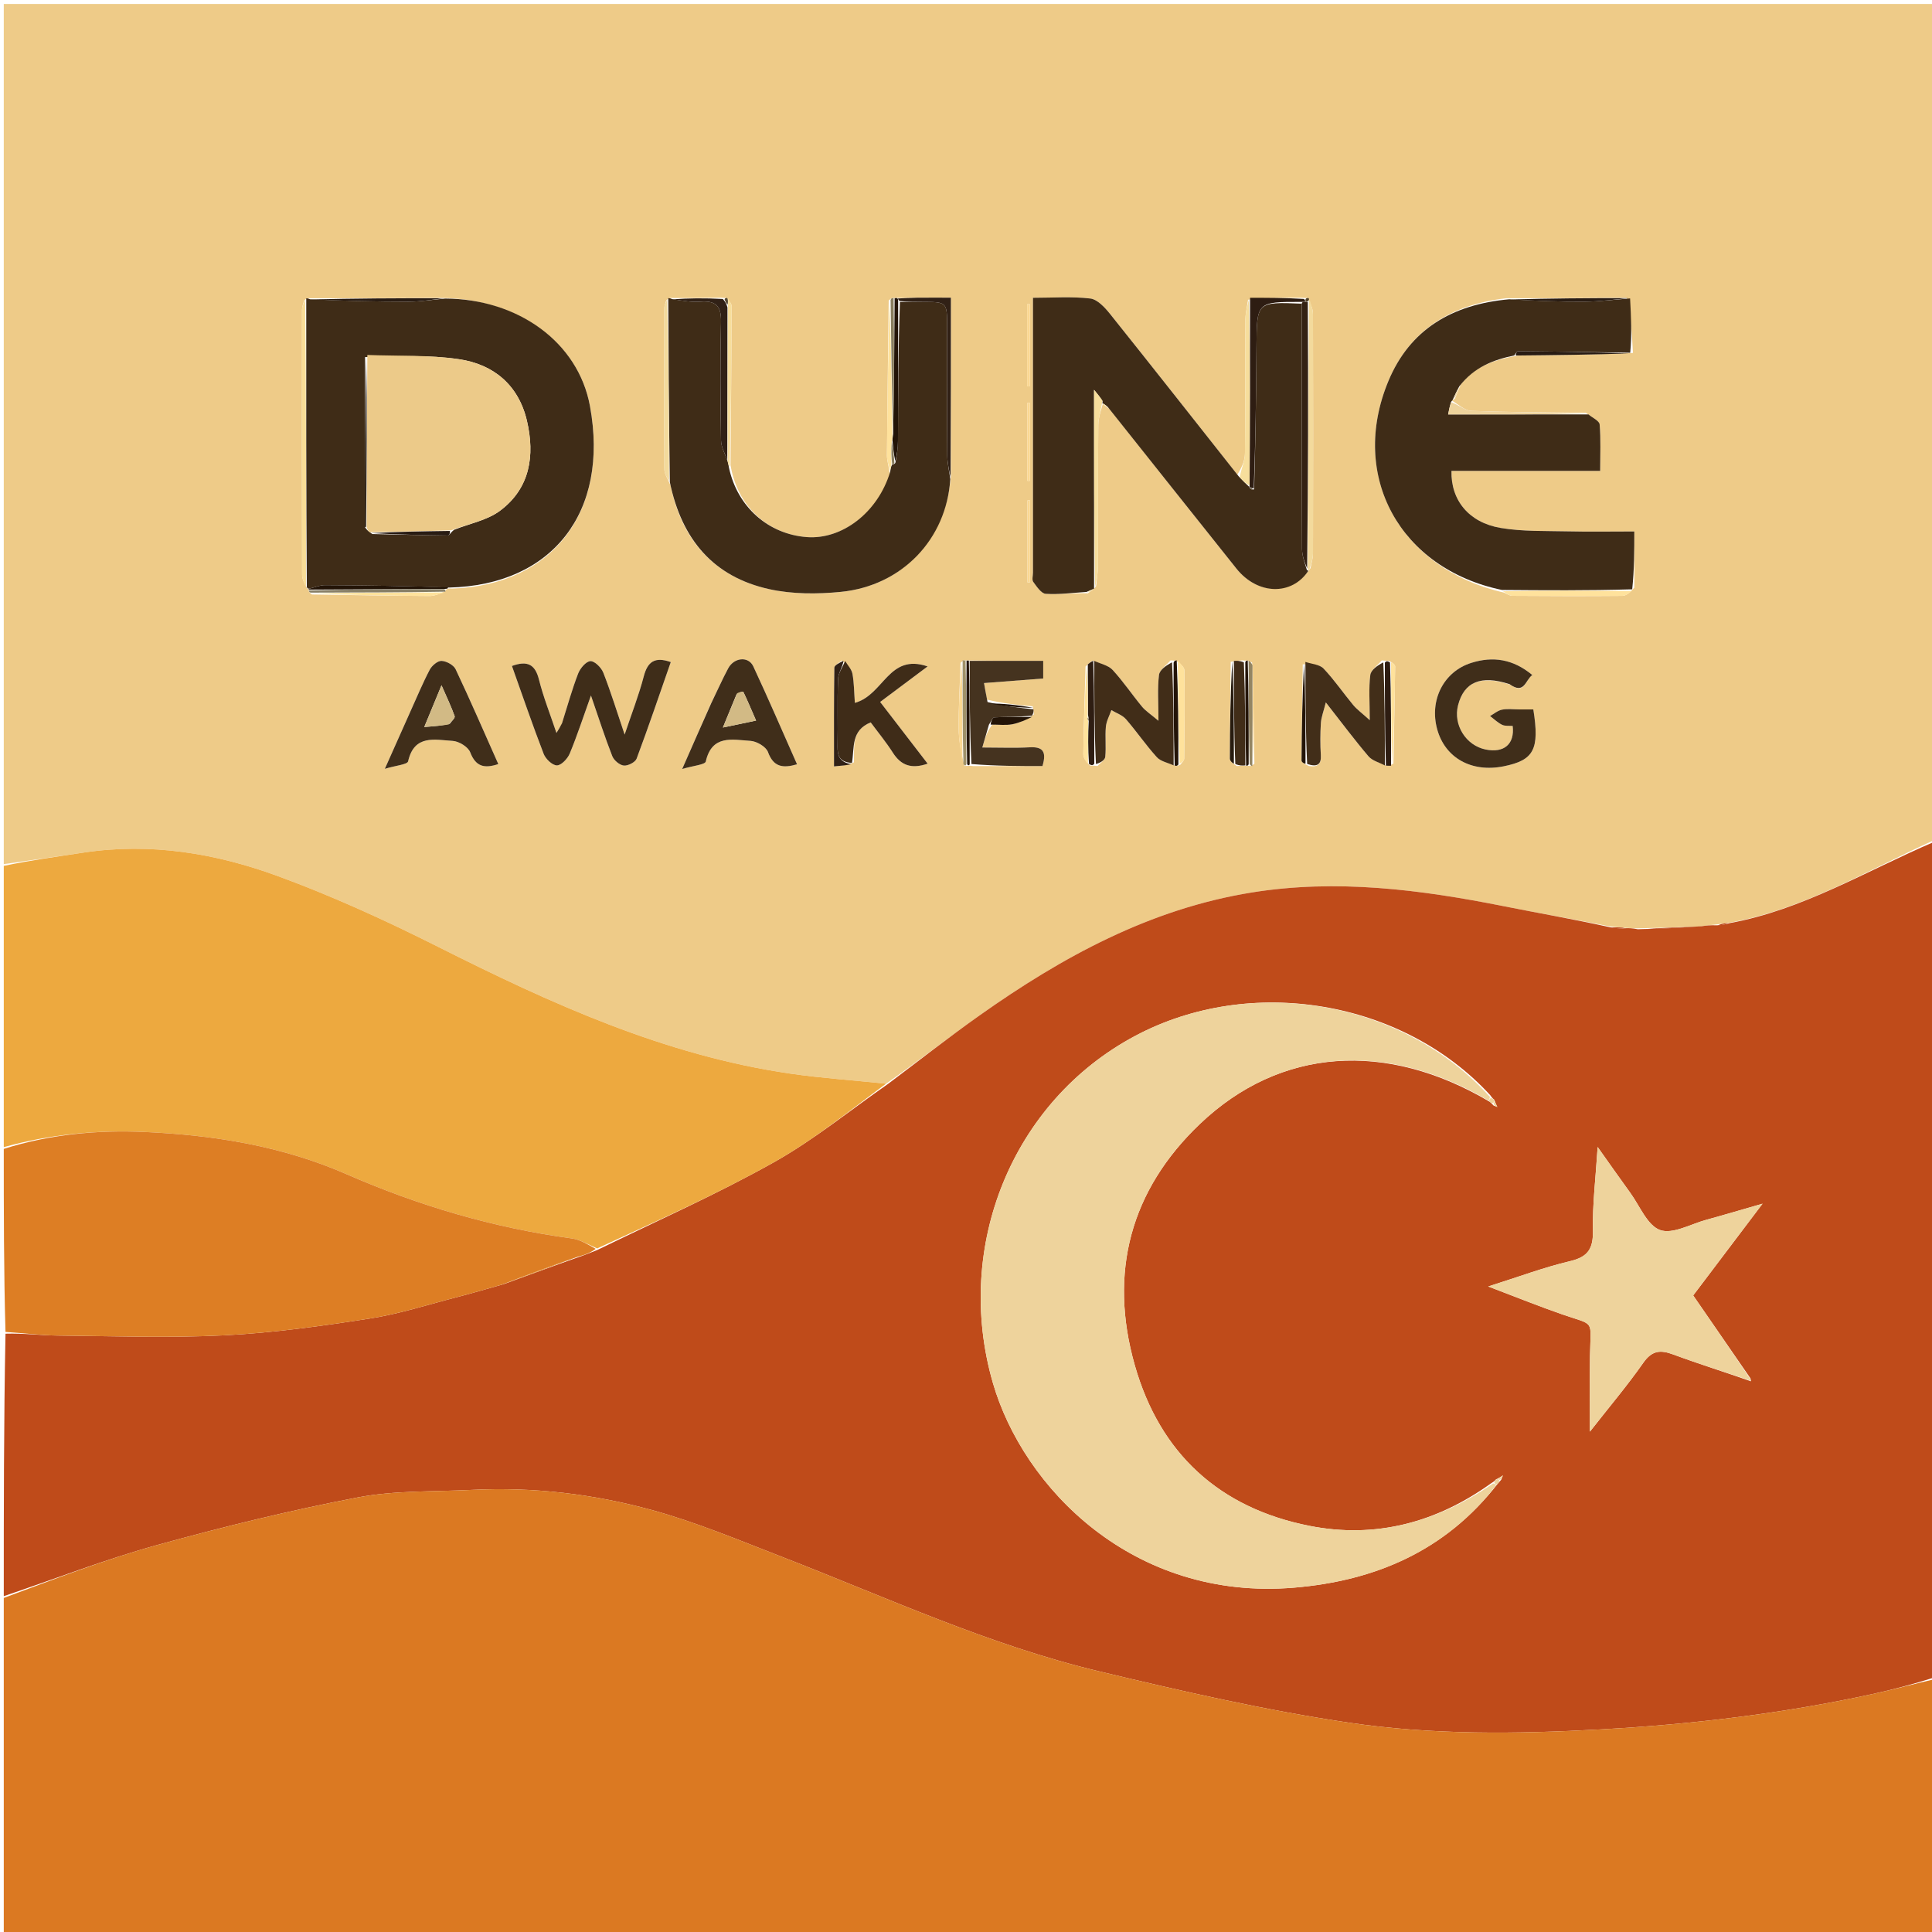 <svg version="1.1" id="Layer_1" xmlns="http://www.w3.org/2000/svg" xmlns:xlink="http://www.w3.org/1999/xlink" x="0px" y="0px"
	 width="100%" viewBox="0 0 512 512" enable-background="new 0 0 512 512" xml:space="preserve">
<path fill="#EECB88" opacity="1" stroke="none" 
	d="
M1,229 
	C1,153.034 1,77.069 1,1.052 
	C171.555,1.052 342.11,1.052 513,1.052 
	C513,74.688 513,148.376 512.64,222.602 
	C494.503,230.818 477.77,241.116 457.914,244.614 
	C456.667,244.74 455.844,244.896 454.677,245.01 
	C453.211,245.134 452.089,245.298 450.503,245.526 
	C444.706,245.759 439.374,245.928 433.668,246.025 
	C432.535,245.963 431.776,245.972 430.592,245.888 
	C428.999,245.748 427.83,245.702 426.347,245.459 
	C416.884,243.572 407.712,241.99 398.587,240.169 
	C376.456,235.752 354.221,232.889 331.695,236.524 
	C304.767,240.869 281.513,253.583 259.605,269.089 
	C251.343,274.936 243.382,281.209 234.812,287.196 
	C226.074,286.266 217.764,285.727 209.549,284.538 
	C176.113,279.695 145.906,265.908 116.069,250.899 
	C102.276,243.96 88.138,237.506 73.66,232.184 
	C57.161,226.12 39.914,223.262 22.171,225.943 
	C15.121,227.008 8.057,227.984 1,229 
M255.608,203.002 
	C255.787,202.976 255.966,202.949 256.56,202.972 
	C256.56,202.972 256.962,202.856 257.891,203.017 
	C264.092,203.017 270.293,203.017 276.259,203.017 
	C277.448,199.105 276.278,197.855 272.866,198.045 
	C268.96,198.263 265.033,198.096 260.32,198.096 
	C261.035,195.634 261.556,193.841 262.976,192.019 
	C264.744,192.015 266.561,192.265 268.267,191.939 
	C270.206,191.569 272.047,190.682 273.992,189.335 
	C273.953,188.88 273.914,188.425 273.69,187.188 
	C269.787,186.82 265.883,186.451 261.535,185.393 
	C261.245,183.728 260.956,182.063 260.774,181.017 
	C266.377,180.584 271.421,180.195 276.463,179.806 
	C276.463,177.87 276.463,176.622 276.463,175.135 
	C269.793,175.135 263.378,175.135 256.559,175.024 
	C256.559,175.024 256.143,175.08 255.626,175.005 
	C255.452,175.002 255.278,175 254.568,175.64 
	C254.377,181.386 254.025,187.132 254.058,192.877 
	C254.078,196.254 254.71,199.628 255.608,203.002 
M332.426,202.363 
	C332.317,193.596 332.207,184.83 331.819,175.589 
	C331.508,175.423 331.197,175.257 330.449,175.019 
	C330.449,175.019 330.023,175.142 329.271,175.001 
	C328.51,175.05 327.749,175.1 326.148,175.395 
	C326.059,183.944 325.947,192.492 325.929,201.041 
	C325.928,201.643 326.622,202.246 327.742,203.004 
	C328.502,202.95 329.262,202.896 330.433,202.965 
	C330.433,202.965 330.857,202.903 331.365,202.993 
	C331.537,202.995 331.709,202.997 332.426,202.363 
M118.061,156.609 
	C118.061,156.609 118.089,156.209 118.534,156.077 
	C118.534,156.077 118.95,155.872 119.832,155.986 
	C146.348,155.061 161.515,135.793 156.347,107.627 
	C153.215,90.556 137.146,79.206 117.054,78.957 
	C105.382,79.019 93.71,79.081 81.605,79.036 
	C81.605,79.036 81.158,79.036 80.596,79.649 
	C80.402,80.444 80.039,81.238 80.038,82.033 
	C80.007,105.445 79.997,128.857 80.057,152.268 
	C80.06,153.507 80.71,154.744 81.503,156.106 
	C81.503,156.106 81.953,156.004 81.776,156.068 
	C81.776,156.068 81.824,156.25 81.832,156.679 
	C81.832,156.679 81.988,157.078 82.671,157.546 
	C93.038,157.695 103.404,157.884 113.771,157.948 
	C115.172,157.956 116.577,157.333 118.061,156.609 
M236.554,78.969 
	C236.376,78.981 236.198,78.994 235.515,79.663 
	C235.348,93.328 235.157,106.993 235.051,120.658 
	C235.04,122.089 235.536,123.523 235.836,125.691 
	C232.648,135.855 223.146,143.038 213.818,142.337 
	C203.566,141.566 195.397,134.288 193.598,123.25 
	C193.712,109.241 193.842,95.232 193.899,81.223 
	C193.902,80.485 193.291,79.745 192.47,78.928 
	C192.307,78.965 192.143,79.001 191.063,78.894 
	C186.715,78.96 182.367,79.025 177.563,78.973 
	C177.563,78.973 177.094,79.016 176.557,79.651 
	C176.384,80.284 176.063,80.917 176.061,81.55 
	C176.022,95.82 175.987,110.091 176.063,124.36 
	C176.069,125.555 176.869,126.745 177.686,128.554 
	C180.693,143.162 189.219,152.89 203.833,156.126 
	C209.927,157.476 216.548,157.468 222.809,156.854 
	C239.103,155.257 250.835,142.821 251.997,126.052 
	C251.997,110.388 251.997,94.724 251.997,78.886 
	C248.547,78.886 245.741,78.862 242.936,78.895 
	C241.283,78.915 239.632,79.027 237.54,78.946 
	C237.54,78.946 237.084,79.039 236.554,78.969 
M287.683,176.64 
	C287.464,184.384 287.193,192.128 287.087,199.874 
	C287.073,200.886 287.902,201.911 288.898,202.895 
	C289.264,202.881 289.631,202.867 290.865,202.993 
	C291.576,202.194 292.81,201.448 292.899,200.585 
	C293.169,197.947 292.825,195.249 293.066,192.605 
	C293.203,191.101 294.014,189.659 294.522,188.189 
	C295.828,188.973 297.432,189.497 298.384,190.589 
	C301.224,193.85 303.666,197.464 306.57,200.661 
	C307.602,201.797 309.514,202.133 311.584,202.963 
	C311.773,202.989 311.963,203.014 312.82,202.642 
	C313.169,202.113 313.817,201.587 313.823,201.054 
	C313.916,193.251 313.983,185.446 313.87,177.644 
	C313.857,176.744 312.733,175.859 311.568,175.024 
	C311.386,175.065 311.204,175.106 310.195,175.003 
	C309.131,176.286 307.321,177.477 307.149,178.871 
	C306.71,182.417 307.003,186.054 307.003,191.013 
	C304.892,189.227 303.584,188.404 302.648,187.273 
	C299.996,184.07 297.669,180.582 294.855,177.538 
	C293.71,176.298 291.64,175.912 289.471,175.072 
	C289.076,175.402 288.68,175.733 287.683,176.64 
M290.002,155.983 
	C290.002,155.983 289.939,155.999 290.467,155.354 
	C290.644,153.556 290.97,151.759 290.976,149.961 
	C291.02,137.511 290.939,125.061 291.057,112.612 
	C291.076,110.556 291.876,108.507 292.331,106.744 
	C292.331,106.744 292.042,106.767 292.455,107.243 
	C292.804,107.479 293.153,107.716 293.997,108.341 
	C305.219,122.465 316.409,136.613 327.676,150.7 
	C333.277,157.704 342.354,157.905 347.301,150.558 
	C347.53,149.267 347.954,147.977 347.957,146.686 
	C348.002,125.54 348.013,104.393 347.953,83.247 
	C347.949,81.833 347.314,80.42 346.473,78.938 
	C346.31,78.977 346.146,79.017 345.054,78.911 
	C340.463,78.913 335.872,78.916 330.753,79.428 
	C330.504,81.201 330.05,82.973 330.04,84.748 
	C329.973,96.574 330.075,108.402 329.925,120.227 
	C329.9,122.219 328.921,124.199 327.896,125.784 
	C316.657,111.555 305.458,97.294 294.127,83.139 
	C292.764,81.437 290.798,79.329 288.913,79.107 
	C284.043,78.536 279.062,78.916 273.747,78.916 
	C273.747,103.543 273.747,127.649 273.748,151.754 
	C273.748,152.587 273.426,153.659 273.824,154.203 
	C274.734,155.449 275.942,157.293 277.127,157.369 
	C280.692,157.596 284.303,157.094 288.302,157.227 
	C288.859,156.793 289.416,156.359 290.002,155.983 
M368.061,175.117 
	C367.709,175.129 367.357,175.142 366.179,175.021 
	C365.119,176.305 363.319,177.496 363.143,178.892 
	C362.703,182.394 362.998,185.989 362.998,190.853 
	C360.858,188.915 359.578,187.998 358.605,186.827 
	C355.949,183.635 353.602,180.164 350.75,177.167 
	C349.698,176.061 347.577,175.973 345.242,176.045 
	C345.12,184.546 344.981,193.046 344.922,201.547 
	C344.919,201.975 345.609,202.407 346.843,202.995 
	C349.142,203.379 350.189,202.582 350.033,200.085 
	C349.858,197.274 349.87,194.436 350.044,191.625 
	C350.138,190.106 350.74,188.619 351.355,186.142 
	C355.662,191.64 359.022,196.159 362.669,200.435 
	C363.675,201.614 365.535,202.065 367.546,202.967 
	C367.914,202.954 368.282,202.941 369.264,202.359 
	C369.435,193.781 369.627,185.203 369.726,176.624 
	C369.732,176.112 368.99,175.591 368.061,175.117 
M223.105,175.035 
	C222.41,175.672 221.122,176.299 221.111,176.946 
	C220.977,185.56 221.022,194.177 221.022,203.103 
	C222.983,202.935 224.445,202.811 226.285,202.048 
	C226.462,198.051 225.485,193.588 230.739,191.439 
	C232.691,194.079 234.816,196.646 236.593,199.435 
	C238.759,202.835 241.503,203.874 245.839,202.381 
	C241.895,197.258 238.187,192.441 233.247,186.023 
	C237.442,182.885 241.635,179.747 245.829,176.609 
	C235.47,173.067 234.298,184.116 226.547,186.268 
	C226.345,183.494 226.351,180.986 225.907,178.559 
	C225.686,177.353 224.641,176.298 223.105,175.035 
M420.271,109.409 
	C410.158,109.273 400.041,109.257 389.937,108.885 
	C388.213,108.822 386.546,107.232 384.763,106.166 
	C384.763,106.166 384.932,106.054 385.54,105.66 
	C386.001,104.591 386.462,103.522 387.123,101.849 
	C390.73,97.237 395.805,95.341 402.188,94.233 
	C412.116,94.119 422.045,94.004 432.75,93.533 
	C432.497,88.717 432.243,83.901 431.065,78.925 
	C420.721,79 410.378,79.074 399.206,79.036 
	C384.782,80.665 373.621,87.32 367.933,100.998 
	C357.468,126.161 371.023,150.757 398.552,157.039 
	C399.293,157.34 400.033,157.898 400.776,157.903 
	C410.491,157.973 420.206,158.004 429.92,157.915 
	C430.925,157.905 431.922,157.061 433.109,155.734 
	C433.109,150.832 433.109,145.931 433.109,140.844 
	C426.805,140.844 421.168,140.947 415.536,140.816 
	C409.577,140.677 403.526,140.896 397.691,139.912 
	C389.26,138.491 384.457,132.541 384.654,124.785 
	C397.685,124.785 410.731,124.785 424.06,124.785 
	C424.06,120.394 424.256,116.411 423.919,112.474 
	C423.837,111.516 422.001,110.709 420.271,109.409 
M148.826,192.054 
	C148.438,192.676 148.049,193.298 147.465,194.233 
	C145.796,189.239 143.994,184.747 142.832,180.096 
	C141.82,176.048 139.761,174.993 135.67,176.49 
	C138.448,184.29 141.113,192.097 144.079,199.788 
	C144.599,201.135 146.383,202.833 147.587,202.836 
	C148.746,202.839 150.416,201.067 150.981,199.708 
	C152.952,194.971 154.541,190.075 156.607,184.315 
	C158.704,190.383 160.32,195.443 162.257,200.377 
	C162.695,201.492 164.186,202.756 165.309,202.879 
	C166.402,202.999 168.353,202.007 168.712,201.049 
	C171.883,192.574 174.784,183.998 177.763,175.459 
	C173.516,173.952 171.613,175.361 170.595,179.275 
	C169.313,184.199 167.439,188.97 165.534,194.667 
	C163.479,188.585 161.874,183.347 159.88,178.262 
	C159.354,176.92 157.574,175.147 156.464,175.21 
	C155.291,175.278 153.748,177.116 153.212,178.507 
	C151.601,182.686 150.401,187.024 148.826,192.054 
M400.399,181.512 
	C404.015,184.143 404.183,180.252 406.078,178.886 
	C400.98,174.65 395.651,173.854 389.899,175.67 
	C382.577,177.981 378.75,185.545 380.866,193.254 
	C382.957,200.875 389.992,204.794 398.5,203.077 
	C406.512,201.46 408.041,198.614 406.346,188.001 
	C405.108,188.001 403.81,188.001 402.512,188.001 
	C401.014,188.001 399.47,187.779 398.032,188.073 
	C396.911,188.301 395.922,189.171 394.875,189.756 
	C395.934,190.55 396.909,191.517 398.079,192.08 
	C398.892,192.47 399.971,192.306 400.876,192.384 
	C401.451,197.209 398.565,199.613 393.729,198.632 
	C388.476,197.567 385.068,192.109 386.401,186.897 
	C387.975,180.741 392.452,178.812 400.399,181.512 
M188.274,186.73 
	C185.968,191.986 183.662,197.242 180.788,203.792 
	C183.762,202.895 186.844,202.671 187.043,201.794 
	C188.676,194.586 194.179,196.043 198.892,196.339 
	C200.547,196.443 203.007,197.886 203.522,199.294 
	C204.978,203.279 207.443,203.647 211.225,202.548 
	C207.343,193.805 203.621,185.131 199.625,176.585 
	C198.344,173.844 194.543,174.211 192.983,177.113 
	C191.412,180.034 190.081,183.085 188.274,186.73 
M108.571,188.972 
	C106.564,193.474 104.556,197.976 101.984,203.745 
	C104.909,202.852 107.959,202.625 108.157,201.75 
	C109.789,194.561 115.29,196.061 119.967,196.345 
	C121.623,196.446 124.051,197.921 124.604,199.355 
	C126.078,203.181 128.341,203.724 132.058,202.489 
	C128.266,193.969 124.648,185.606 120.754,177.374 
	C120.218,176.241 118.338,175.214 117.027,175.145 
	C116.002,175.091 114.47,176.373 113.901,177.451 
	C112.046,180.964 110.529,184.656 108.571,188.972 
M272.938,96.285 
	C272.938,91.06 272.938,85.835 272.938,80.61 
	C272.695,80.614 272.452,80.617 272.209,80.62 
	C272.209,87.876 272.209,95.131 272.209,102.387 
	C272.453,102.39 272.696,102.394 272.94,102.397 
	C272.94,100.664 272.94,98.931 272.938,96.285 
M272.938,144.471 
	C272.938,140.51 272.938,136.548 272.938,132.586 
	C272.722,132.591 272.506,132.595 272.29,132.599 
	C272.29,139.845 272.29,147.091 272.29,154.337 
	C272.506,154.34 272.721,154.343 272.937,154.346 
	C272.937,151.378 272.937,148.409 272.938,144.471 
M272.939,114.59 
	C272.939,111.97 272.939,109.349 272.939,106.729 
	C272.712,106.745 272.484,106.761 272.257,106.776 
	C272.257,113.658 272.257,120.539 272.257,127.42 
	C272.484,127.423 272.711,127.425 272.938,127.428 
	C272.938,123.469 272.938,119.51 272.939,114.59 
z"/>
<path fill="#BF4B1A" opacity="1" stroke="none" 
	d="
M235.284,287.288 
	C243.382,281.209 251.343,274.936 259.605,269.089 
	C281.513,253.583 304.767,240.869 331.695,236.524 
	C354.221,232.889 376.456,235.752 398.587,240.169 
	C407.712,241.99 416.884,243.572 426.62,245.714 
	C428.476,246.104 429.746,246.043 431.017,245.982 
	C431.776,245.972 432.535,245.963 434.006,246.255 
	C440.135,246.191 445.552,245.826 450.968,245.461 
	C452.089,245.298 453.211,245.134 454.917,245.22 
	C456.447,245.194 457.392,244.919 458.337,244.643 
	C477.77,241.116 494.503,230.818 512.64,223.07 
	C513,296.688 513,370.375 512.605,444.55 
	C506.904,446.342 501.624,447.768 496.286,448.93 
	C472.55,454.097 448.564,456.963 424.275,458.304 
	C401.943,459.537 379.622,459.801 357.613,456.546 
	C335.327,453.249 313.255,448.178 291.315,442.935 
	C262.106,435.956 234.847,423.297 206.964,412.481 
	C195.657,408.095 184.396,403.368 172.738,400.17 
	C157.206,395.909 141.189,394.018 124.992,394.835 
	C114.906,395.343 104.626,394.955 94.791,396.838 
	C76.902,400.263 59.147,404.605 41.586,409.469 
	C27.861,413.27 14.515,418.439 1,423 
	C1,399.979 1,376.958 1.456,353.442 
	C6.37,353.293 10.826,353.893 15.287,353.937 
	C30.026,354.083 44.796,354.613 59.498,353.872 
	C72.366,353.224 85.215,351.42 97.964,349.433 
	C105.826,348.207 113.494,345.716 121.231,343.723 
	C125.183,342.706 129.094,341.536 133.426,340.331 
	C140.31,337.833 146.792,335.44 153.602,333.051 
	C155.268,332.485 156.605,331.917 158.315,331.25 
	C174.159,323.525 189.961,316.487 204.989,308.069 
	C215.629,302.109 225.223,294.282 235.284,287.288 
M395.973,291.404 
	C395.714,291.205 395.456,291.007 394.909,290.208 
	C371.673,264.956 331.354,258.249 300.782,274.549 
	C268.279,291.88 252.689,330.292 263.102,366.409 
	C271.121,394.221 300.23,424.334 342.968,420.74 
	C364.314,418.945 383.011,411.082 396.916,393.196 
	C397.146,392.967 397.331,392.707 397.826,392.157 
	C397.98,391.769 398.135,391.381 398.29,390.993 
	C397.836,391.307 397.382,391.62 396.438,392.05 
	C396.237,392.31 396.036,392.569 395.191,393.062 
	C380.69,403.507 364.494,407.829 346.994,404.362 
	C323.202,399.648 307.405,385.245 300.739,361.829 
	C293.739,337.245 299.567,315.41 318.004,297.847 
	C339.285,277.575 367.403,275.739 394.787,291.982 
	C395.015,292.186 395.266,292.357 395.812,292.98 
	C396.143,293.109 396.474,293.237 396.806,293.366 
	C396.573,292.872 396.34,292.379 395.973,291.404 
M464.036,366.061 
	C464.036,366.061 463.969,365.999 463.906,365.31 
	C458.901,358.062 453.897,350.814 448.711,343.304 
	C454.635,335.469 460.51,327.699 467.095,318.989 
	C461.339,320.644 456.769,322.009 452.169,323.267 
	C448.048,324.394 443.252,327.173 439.933,325.97 
	C436.545,324.741 434.559,319.576 432.022,316.088 
	C429.288,312.33 426.627,308.519 423.394,303.97 
	C422.875,312.165 422.006,319.106 422.145,326.028 
	C422.241,330.817 420.937,333.072 416.103,334.214 
	C409.16,335.855 402.428,338.391 394.392,340.929 
	C401.892,343.771 407.895,346.206 414.007,348.324 
	C422.856,351.391 421.525,349.448 421.364,359.372 
	C421.261,365.703 421.345,372.036 421.345,379.399 
	C426.548,372.755 431.29,367.157 435.477,361.171 
	C437.761,357.907 439.969,357.668 443.382,358.933 
	C450.197,361.46 457.146,363.624 464.036,366.061 
z"/>
<path fill="#DB7922" opacity="1" stroke="none" 
	d="
M1,423.469 
	C14.515,418.439 27.861,413.27 41.586,409.469 
	C59.147,404.605 76.902,400.263 94.791,396.838 
	C104.626,394.955 114.906,395.343 124.992,394.835 
	C141.189,394.018 157.206,395.909 172.738,400.17 
	C184.396,403.368 195.657,408.095 206.964,412.481 
	C234.847,423.297 262.106,435.956 291.315,442.935 
	C313.255,448.178 335.327,453.249 357.613,456.546 
	C379.622,459.801 401.943,459.537 424.275,458.304 
	C448.564,456.963 472.55,454.097 496.286,448.93 
	C501.624,447.768 506.904,446.342 512.605,445.019 
	C513,467.652 513,490.304 513,512.94 
	C342.333,512.94 171.667,512.94 1,512.94 
	C1,483.232 1,453.585 1,423.469 
z"/>
<path fill="#EDA93F" opacity="1" stroke="none" 
	d="
M234.812,287.196 
	C225.223,294.282 215.629,302.109 204.989,308.069 
	C189.961,316.487 174.159,323.525 158.244,330.856 
	C155.728,329.751 153.717,328.495 151.574,328.206 
	C130.816,325.401 110.977,319.546 91.795,311.155 
	C74.856,303.744 56.883,300.836 38.517,299.993 
	C25.803,299.41 13.284,300.584 1,304 
	C1,279.312 1,254.625 1,229.469 
	C8.057,227.984 15.121,227.008 22.171,225.943 
	C39.914,223.262 57.161,226.12 73.66,232.184 
	C88.138,237.506 102.276,243.96 116.069,250.899 
	C145.906,265.908 176.113,279.695 209.549,284.538 
	C217.764,285.727 226.074,286.266 234.812,287.196 
z"/>
<path fill="#DD7E24" opacity="1" stroke="none" 
	d="
M1,304.469 
	C13.284,300.584 25.803,299.41 38.517,299.993 
	C56.883,300.836 74.856,303.744 91.795,311.155 
	C110.977,319.546 130.816,325.401 151.574,328.206 
	C153.717,328.495 155.728,329.751 157.871,330.953 
	C156.605,331.917 155.268,332.485 153.174,333.038 
	C145.953,335.493 139.489,337.964 133.024,340.435 
	C129.094,341.536 125.183,342.706 121.231,343.723 
	C113.494,345.716 105.826,348.207 97.964,349.433 
	C85.215,351.42 72.366,353.224 59.498,353.872 
	C44.796,354.613 30.026,354.083 15.287,353.937 
	C10.826,353.893 6.37,353.293 1.456,352.973 
	C1,336.979 1,320.958 1,304.469 
z"/>
<path fill="#3F2C17" opacity="1" stroke="none" 
	d="
M81.158,79.036 
	C81.158,79.036 81.605,79.036 82.165,79.311 
	C91.207,79.723 99.689,79.954 108.17,79.949 
	C111.439,79.947 114.707,79.412 117.976,79.119 
	C137.146,79.206 153.215,90.556 156.347,107.627 
	C161.515,135.793 146.348,155.061 119.048,155.707 
	C107.565,155.293 96.866,155.121 86.167,155.07 
	C84.764,155.063 83.358,155.677 81.953,156.004 
	C81.953,156.004 81.503,156.106 81.309,155.578 
	C81.128,129.712 81.143,104.374 81.158,79.036 
M96.736,94.637 
	C96.713,109.624 96.688,124.611 96.678,139.598 
	C96.678,139.733 96.858,139.868 97.254,140.394 
	C97.471,140.644 97.717,140.86 98.668,141.524 
	C105.363,141.673 112.057,141.837 118.753,141.916 
	C119.052,141.92 119.361,141.142 120.359,140.391 
	C124.463,138.752 129.144,137.88 132.555,135.319 
	C140.49,129.359 141.781,120.717 139.649,111.547 
	C137.448,102.086 130.864,96.562 121.655,95.2 
	C113.673,94.019 105.462,94.386 96.736,94.637 
z"/>
<path fill="#3F2C17" opacity="1" stroke="none" 
	d="
M346.749,151.244 
	C342.354,157.905 333.277,157.704 327.676,150.7 
	C316.409,136.613 305.219,122.465 293.573,107.857 
	C292.781,107.171 292.411,106.969 292.042,106.767 
	C292.042,106.767 292.331,106.744 292.156,106.272 
	C291.498,105.211 291.015,104.622 289.939,103.307 
	C289.939,121.447 289.939,138.723 289.939,155.999 
	C289.939,155.999 290.002,155.983 289.748,156.111 
	C288.961,156.452 288.429,156.664 287.896,156.876 
	C284.303,157.094 280.692,157.596 277.127,157.369 
	C275.942,157.293 274.734,155.449 273.824,154.203 
	C273.426,153.659 273.748,152.587 273.748,151.754 
	C273.747,127.649 273.747,103.543 273.747,78.916 
	C279.062,78.916 284.043,78.536 288.913,79.107 
	C290.798,79.329 292.764,81.437 294.127,83.139 
	C305.458,97.294 316.657,111.555 328.307,126.284 
	C329.498,127.542 330.279,128.3 331.077,129.037 
	C331.093,129.015 331.109,129.067 331.173,129.314 
	C331.536,129.713 331.835,129.865 332.353,129.667 
	C332.714,116.905 332.909,104.493 332.981,92.081 
	C333.051,79.981 332.996,79.981 344.993,80.477 
	C344.999,102.461 344.971,123.977 345.054,145.492 
	C345.061,147.352 345.808,149.21 346.349,151.101 
	C346.487,151.134 346.749,151.244 346.749,151.244 
z"/>
<path fill="#3F2C17" opacity="1" stroke="none" 
	d="
M398.038,156.343 
	C371.023,150.757 357.468,126.161 367.933,100.998 
	C373.621,87.32 384.782,80.665 399.967,79.311 
	C407.113,79.722 413.499,79.997 419.882,79.944 
	C423.92,79.911 427.954,79.389 431.99,79.085 
	C432.243,83.901 432.497,88.717 432.02,93.484 
	C421.626,93.298 411.964,93.149 402.3,93.074 
	C401.966,93.072 401.625,93.809 401.288,94.201 
	C395.805,95.341 390.73,97.237 386.741,102.37 
	C385.884,103.945 385.408,104.999 384.932,106.054 
	C384.932,106.054 384.763,106.166 384.545,106.511 
	C384.15,107.8 383.974,108.743 383.77,109.833 
	C396.346,109.833 408.659,109.833 420.972,109.833 
	C422.001,110.709 423.837,111.516 423.919,112.474 
	C424.256,116.411 424.06,120.394 424.06,124.785 
	C410.731,124.785 397.685,124.785 384.654,124.785 
	C384.457,132.541 389.26,138.491 397.691,139.912 
	C403.526,140.896 409.577,140.677 415.536,140.816 
	C421.168,140.947 426.805,140.844 433.109,140.844 
	C433.109,145.931 433.109,150.832 432.553,156.174 
	C420.677,156.524 409.358,156.433 398.038,156.343 
z"/>
<path fill="#3F2C17" opacity="1" stroke="none" 
	d="
M177.094,79.016 
	C177.094,79.016 177.563,78.973 178.128,79.264 
	C181.001,79.705 183.332,80.133 185.613,79.946 
	C189.708,79.611 191.177,81.12 191.081,85.311 
	C190.84,95.785 190.923,106.27 191.082,116.748 
	C191.108,118.505 192.162,120.246 192.846,122.314 
	C193.03,123.074 193.109,123.514 193.188,123.955 
	C195.397,134.288 203.566,141.566 213.818,142.337 
	C223.146,143.038 232.648,135.855 235.909,125.03 
	C236.067,123.968 236.151,123.567 236.437,123.141 
	C236.639,123.116 237.029,123.005 237.277,122.672 
	C237.681,120.534 237.965,118.728 237.973,116.921 
	C238.025,104.622 238.02,92.324 238.496,80.018 
	C240.791,80.008 242.624,79.998 244.456,80.003 
	C250.981,80.021 250.992,80.023 250.996,86.663 
	C251.005,97.992 250.956,109.321 251.036,120.649 
	C251.051,122.759 251.557,124.866 251.836,126.974 
	C250.835,142.821 239.103,155.257 222.809,156.854 
	C216.548,157.468 209.927,157.476 203.833,156.126 
	C189.219,152.89 180.693,143.162 177.518,127.781 
	C177.264,111.011 177.179,95.013 177.094,79.016 
z"/>
<path fill="#3F2D19" opacity="1" stroke="none" 
	d="
M148.933,191.677 
	C150.401,187.024 151.601,182.686 153.212,178.507 
	C153.748,177.116 155.291,175.278 156.464,175.21 
	C157.574,175.147 159.354,176.92 159.88,178.262 
	C161.874,183.347 163.479,188.585 165.534,194.667 
	C167.439,188.97 169.313,184.199 170.595,179.275 
	C171.613,175.361 173.516,173.952 177.763,175.459 
	C174.784,183.998 171.883,192.574 168.712,201.049 
	C168.353,202.007 166.402,202.999 165.309,202.879 
	C164.186,202.756 162.695,201.492 162.257,200.377 
	C160.32,195.443 158.704,190.383 156.607,184.315 
	C154.541,190.075 152.952,194.971 150.981,199.708 
	C150.416,201.067 148.746,202.839 147.587,202.836 
	C146.383,202.833 144.599,201.135 144.079,199.788 
	C141.113,192.097 138.448,184.29 135.67,176.49 
	C139.761,174.993 141.82,176.048 142.832,180.096 
	C143.994,184.747 145.796,189.239 147.465,194.233 
	C148.049,193.298 148.438,192.676 148.933,191.677 
z"/>
<path fill="#402E1A" opacity="1" stroke="none" 
	d="
M400.081,181.326 
	C392.452,178.812 387.975,180.741 386.401,186.897 
	C385.068,192.109 388.476,197.567 393.729,198.632 
	C398.565,199.613 401.451,197.209 400.876,192.384 
	C399.971,192.306 398.892,192.47 398.079,192.08 
	C396.909,191.517 395.934,190.55 394.875,189.756 
	C395.922,189.171 396.911,188.301 398.032,188.073 
	C399.47,187.779 401.014,188.001 402.512,188.001 
	C403.81,188.001 405.108,188.001 406.346,188.001 
	C408.041,198.614 406.512,201.46 398.5,203.077 
	C389.992,204.794 382.957,200.875 380.866,193.254 
	C378.75,185.545 382.577,177.981 389.899,175.67 
	C395.651,173.854 400.98,174.65 406.078,178.886 
	C404.183,180.252 404.015,184.143 400.081,181.326 
z"/>
<path fill="#402E1A" opacity="1" stroke="none" 
	d="
M188.459,186.405 
	C190.081,183.085 191.412,180.034 192.983,177.113 
	C194.543,174.211 198.344,173.844 199.625,176.585 
	C203.621,185.131 207.343,193.805 211.225,202.548 
	C207.443,203.647 204.978,203.279 203.522,199.294 
	C203.007,197.886 200.547,196.443 198.892,196.339 
	C194.179,196.043 188.676,194.586 187.043,201.794 
	C186.844,202.671 183.762,202.895 180.788,203.792 
	C183.662,197.242 185.968,191.986 188.459,186.405 
M195.183,184.022 
	C194.1,186.658 193.017,189.294 191.577,192.801 
	C195.493,191.98 197.782,191.5 200.365,190.959 
	C199.148,188.16 198.139,185.751 197.011,183.399 
	C196.918,183.203 196.025,183.39 195.183,184.022 
z"/>
<path fill="#402E1A" opacity="1" stroke="none" 
	d="
M108.727,188.626 
	C110.529,184.656 112.046,180.964 113.901,177.451 
	C114.47,176.373 116.002,175.091 117.027,175.145 
	C118.338,175.214 120.218,176.241 120.754,177.374 
	C124.648,185.606 128.266,193.969 132.058,202.489 
	C128.341,203.724 126.078,203.181 124.604,199.355 
	C124.051,197.921 121.623,196.446 119.967,196.345 
	C115.29,196.061 109.789,194.561 108.157,201.75 
	C107.959,202.625 104.909,202.852 101.984,203.745 
	C104.556,197.976 106.564,193.474 108.727,188.626 
M119.209,191.794 
	C119.665,191.125 120.649,190.27 120.489,189.818 
	C119.603,187.306 118.439,184.892 117.006,181.61 
	C115.355,185.605 114.097,188.651 112.438,192.664 
	C115.402,192.436 116.991,192.313 119.209,191.794 
z"/>
<path fill="#422E19" opacity="1" stroke="none" 
	d="
M367.003,202.85 
	C365.535,202.065 363.675,201.614 362.669,200.435 
	C359.022,196.159 355.662,191.64 351.355,186.142 
	C350.74,188.619 350.138,190.106 350.044,191.625 
	C349.87,194.436 349.858,197.274 350.033,200.085 
	C350.189,202.582 349.142,203.379 346.41,202.458 
	C345.965,193.088 345.954,184.255 345.943,175.421 
	C347.577,175.973 349.698,176.061 350.75,177.167 
	C353.602,180.164 355.949,183.635 358.605,186.827 
	C359.578,187.998 360.858,188.915 362.998,190.853 
	C362.998,185.989 362.703,182.394 363.143,178.892 
	C363.319,177.496 365.119,176.305 366.59,175.547 
	C367.002,184.998 367.003,193.924 367.003,202.85 
z"/>
<path fill="#3F2C18" opacity="1" stroke="none" 
	d="
M223.969,175.174 
	C224.641,176.298 225.686,177.353 225.907,178.559 
	C226.351,180.986 226.345,183.494 226.547,186.268 
	C234.298,184.116 235.47,173.067 245.829,176.609 
	C241.635,179.747 237.442,182.885 233.247,186.023 
	C238.187,192.441 241.895,197.258 245.839,202.381 
	C241.503,203.874 238.759,202.835 236.593,199.435 
	C234.816,196.646 232.691,194.079 230.739,191.439 
	C225.485,193.588 226.462,198.051 225.784,202.184 
	C222.565,202.002 221.905,200.333 221.958,197.816 
	C222.083,191.867 221.862,185.909 222.09,179.967 
	C222.152,178.348 223.313,176.771 223.969,175.174 
z"/>
<path fill="#412D18" opacity="1" stroke="none" 
	d="
M289.991,175.138 
	C291.64,175.912 293.71,176.298 294.855,177.538 
	C297.669,180.582 299.996,184.07 302.648,187.273 
	C303.584,188.404 304.892,189.227 307.003,191.013 
	C307.003,186.054 306.71,182.417 307.149,178.871 
	C307.321,177.477 309.131,176.286 310.604,175.534 
	C311.017,184.988 311.021,193.911 311.024,202.833 
	C309.514,202.133 307.602,201.797 306.57,200.661 
	C303.666,197.464 301.224,193.85 298.384,190.589 
	C297.432,189.497 295.828,188.973 294.522,188.189 
	C294.014,189.659 293.203,191.101 293.066,192.605 
	C292.825,195.249 293.169,197.947 292.899,200.585 
	C292.81,201.448 291.576,202.194 290.431,202.464 
	C289.995,193.002 289.993,184.07 289.991,175.138 
z"/>
<path fill="#45331F" opacity="1" stroke="none" 
	d="
M273.875,187.97 
	C273.914,188.425 273.953,188.88 273.504,189.663 
	C269.85,189.999 266.678,189.917 263.523,190.109 
	C263.004,190.14 262.557,191.371 262.077,192.048 
	C261.556,193.841 261.035,195.634 260.32,198.096 
	C265.033,198.096 268.96,198.263 272.866,198.045 
	C276.278,197.855 277.448,199.105 276.259,203.017 
	C270.293,203.017 264.092,203.017 257.441,202.477 
	C256.982,193.003 256.973,184.069 256.964,175.135 
	C263.378,175.135 269.793,175.135 276.463,175.135 
	C276.463,176.622 276.463,177.87 276.463,179.806 
	C271.421,180.195 266.377,180.584 260.774,181.017 
	C260.956,182.063 261.245,183.728 261.707,186.045 
	C265.878,187.121 269.877,187.546 273.875,187.97 
z"/>
<path fill="#2E1D12" opacity="1" stroke="none" 
	d="
M344.987,80.009 
	C332.996,79.981 333.051,79.981 332.981,92.081 
	C332.909,104.493 332.714,116.905 332.265,129.422 
	C331.674,129.374 331.391,129.221 331.109,129.067 
	C331.109,129.067 331.093,129.015 331.164,128.571 
	C331.25,111.724 331.265,95.321 331.281,78.918 
	C335.872,78.916 340.463,78.913 345.524,79.222 
	C345.995,79.533 345.952,80.01 345.711,80.009 
	C345.47,80.007 344.987,80.009 344.987,80.009 
z"/>
<path fill="#312116" opacity="1" stroke="none" 
	d="
M192.741,121.994 
	C192.162,120.246 191.108,118.505 191.082,116.748 
	C190.923,106.27 190.84,95.785 191.081,85.311 
	C191.177,81.12 189.708,79.611 185.613,79.946 
	C183.332,80.133 181.001,79.705 178.356,79.323 
	C182.367,79.025 186.715,78.96 191.565,79.235 
	C192.289,80.06 192.51,80.542 192.79,81.488 
	C192.813,95.299 192.777,108.647 192.741,121.994 
z"/>
<path fill="#412D18" opacity="1" stroke="none" 
	d="
M326.989,175.149 
	C327.749,175.1 328.51,175.05 329.639,175.531 
	C330.012,184.988 330.017,193.915 330.022,202.843 
	C329.262,202.896 328.502,202.95 327.368,202.467 
	C326.992,193.004 326.991,184.076 326.989,175.149 
z"/>
<path fill="#F8DD97" opacity="1" stroke="none" 
	d="
M80.877,79.343 
	C81.143,104.374 81.128,129.712 81.086,155.516 
	C80.71,154.744 80.06,153.507 80.057,152.268 
	C79.997,128.857 80.007,105.445 80.038,82.033 
	C80.039,81.238 80.402,80.444 80.877,79.343 
z"/>
<path fill="#F3DA9C" opacity="1" stroke="none" 
	d="
M346.972,79.007 
	C347.314,80.42 347.949,81.833 347.953,83.247 
	C348.013,104.393 348.002,125.54 347.957,146.686 
	C347.954,147.977 347.53,149.267 347.025,150.901 
	C346.749,151.244 346.487,151.134 346.545,150.664 
	C346.666,126.81 346.728,103.426 346.885,79.792 
	C346.978,79.364 346.975,79.185 346.972,79.007 
z"/>
<path fill="#312116" opacity="1" stroke="none" 
	d="
M251.917,126.513 
	C251.557,124.866 251.051,122.759 251.036,120.649 
	C250.956,109.321 251.005,97.992 250.996,86.663 
	C250.992,80.023 250.981,80.021 244.456,80.003 
	C242.624,79.998 240.791,80.008 238.482,79.786 
	C238.006,79.561 237.98,79.097 237.98,79.097 
	C239.632,79.027 241.283,78.915 242.936,78.895 
	C245.741,78.862 248.547,78.886 251.997,78.886 
	C251.997,94.724 251.997,110.388 251.917,126.513 
z"/>
<path fill="#FFE29C" opacity="1" stroke="none" 
	d="
M312.123,174.968 
	C312.733,175.859 313.857,176.744 313.87,177.644 
	C313.983,185.446 313.916,193.251 313.823,201.054 
	C313.817,201.587 313.169,202.113 312.62,202.386 
	C312.321,193.075 312.222,184.022 312.123,174.968 
z"/>
<path fill="#2E1D12" opacity="1" stroke="none" 
	d="
M367.275,202.908 
	C367.003,193.924 367.002,184.998 367.003,175.613 
	C367.357,175.142 367.709,175.129 368.371,175.558 
	C368.672,184.975 368.661,193.952 368.65,202.928 
	C368.282,202.941 367.914,202.954 367.275,202.908 
z"/>
<path fill="#F7DE9C" opacity="1" stroke="none" 
	d="
M331.017,79.173 
	C331.265,95.321 331.25,111.724 331.147,128.593 
	C330.279,128.3 329.498,127.542 328.55,126.484 
	C328.921,124.199 329.9,122.219 329.925,120.227 
	C330.075,108.402 329.973,96.574 330.04,84.748 
	C330.05,82.973 330.504,81.201 331.017,79.173 
z"/>
<path fill="#F7DE9C" opacity="1" stroke="none" 
	d="
M290.203,155.676 
	C289.939,138.723 289.939,121.447 289.939,103.307 
	C291.015,104.622 291.498,105.211 292.148,106.127 
	C291.876,108.507 291.076,110.556 291.057,112.612 
	C290.939,125.061 291.02,137.511 290.976,149.961 
	C290.97,151.759 290.644,153.556 290.203,155.676 
z"/>
<path fill="#2E1D12" opacity="1" stroke="none" 
	d="
M289.731,175.105 
	C289.993,184.07 289.995,193.002 289.997,202.394 
	C289.631,202.867 289.264,202.881 288.594,202.458 
	C288.314,198.385 288.336,194.748 288.524,190.997 
	C288.578,190.552 288.466,190.22 288.324,189.432 
	C288.29,184.671 288.288,180.367 288.285,176.063 
	C288.68,175.733 289.076,175.402 289.731,175.105 
z"/>
<path fill="#F3DA9C" opacity="1" stroke="none" 
	d="
M176.825,79.334 
	C177.179,95.013 177.264,111.011 177.325,127.473 
	C176.869,126.745 176.069,125.555 176.063,124.36 
	C175.987,110.091 176.022,95.82 176.061,81.55 
	C176.063,80.917 176.384,80.284 176.825,79.334 
z"/>
<path fill="#FFE29C" opacity="1" stroke="none" 
	d="
M236.236,123.167 
	C236.151,123.567 236.067,123.968 235.889,124.662 
	C235.536,123.523 235.04,122.089 235.051,120.658 
	C235.157,106.993 235.348,93.328 235.758,79.803 
	C236.173,91.701 236.344,103.459 236.517,115.478 
	C236.519,116.089 236.519,116.438 236.335,117.142 
	C236.179,119.387 236.207,121.277 236.236,123.167 
z"/>
<path fill="#F7DE9C" opacity="1" stroke="none" 
	d="
M192.846,122.314 
	C192.777,108.647 192.813,95.299 192.895,81.162 
	C192.949,79.917 192.957,79.461 192.966,79.006 
	C193.291,79.745 193.902,80.485 193.899,81.223 
	C193.842,95.232 193.712,109.241 193.393,123.602 
	C193.109,123.514 193.03,123.074 192.846,122.314 
z"/>
<path fill="#231407" opacity="1" stroke="none" 
	d="
M236.52,116.786 
	C236.519,116.438 236.519,116.089 236.691,115.022 
	C236.938,102.55 237.011,90.794 237.084,79.039 
	C237.084,79.039 237.54,78.946 237.76,79.022 
	C237.98,79.097 238.006,79.561 238.02,79.793 
	C238.02,92.324 238.025,104.622 237.973,116.921 
	C237.965,118.728 237.681,120.534 237.265,122.224 
	C236.844,120.335 236.682,118.56 236.52,116.786 
z"/>
<path fill="#EED39C" opacity="1" stroke="none" 
	d="
M420.622,109.621 
	C408.659,109.833 396.346,109.833 383.77,109.833 
	C383.974,108.743 384.15,107.8 384.59,106.602 
	C386.546,107.232 388.213,108.822 389.937,108.885 
	C400.041,109.257 410.158,109.273 420.622,109.621 
z"/>
<path fill="#231407" opacity="1" stroke="none" 
	d="
M81.865,156.036 
	C83.358,155.677 84.764,155.063 86.167,155.07 
	C96.866,155.121 107.565,155.293 118.607,155.65 
	C118.95,155.872 118.534,156.077 117.845,156.059 
	C105.379,156.11 93.601,156.18 81.824,156.25 
	C81.824,156.25 81.776,156.068 81.865,156.036 
z"/>
<path fill="#FFE29C" opacity="1" stroke="none" 
	d="
M117.98,157.003 
	C116.577,157.333 115.172,157.956 113.771,157.948 
	C103.404,157.884 93.038,157.695 82.799,157.288 
	C94.611,157.02 106.296,157.012 117.98,157.003 
z"/>
<path fill="#877F67" opacity="1" stroke="none" 
	d="
M118.021,156.806 
	C106.296,157.012 94.611,157.02 82.457,157.054 
	C81.988,157.078 81.832,156.679 81.828,156.464 
	C93.601,156.18 105.379,156.11 117.623,156.124 
	C118.089,156.209 118.061,156.609 118.021,156.806 
z"/>
<path fill="#887D5F" opacity="1" stroke="none" 
	d="
M236.819,79.004 
	C237.011,90.794 236.938,102.55 236.69,114.761 
	C236.344,103.459 236.173,91.701 236.011,79.475 
	C236.198,78.994 236.376,78.981 236.819,79.004 
z"/>
<path fill="#291C13" opacity="1" stroke="none" 
	d="
M117.515,79.038 
	C114.707,79.412 111.439,79.947 108.17,79.949 
	C99.689,79.954 91.207,79.723 82.383,79.365 
	C93.71,79.081 105.382,79.019 117.515,79.038 
z"/>
<path fill="#FFE29C" opacity="1" stroke="none" 
	d="
M398.295,156.691 
	C409.358,156.433 420.677,156.524 432.46,156.609 
	C431.922,157.061 430.925,157.905 429.92,157.915 
	C420.206,158.004 410.491,157.973 400.776,157.903 
	C400.033,157.898 399.293,157.34 398.295,156.691 
z"/>
<path fill="#312116" opacity="1" stroke="none" 
	d="
M223.537,175.105 
	C223.313,176.771 222.152,178.348 222.09,179.967 
	C221.862,185.909 222.083,191.867 221.958,197.816 
	C221.905,200.333 222.565,202.002 225.595,202.503 
	C224.445,202.811 222.983,202.935 221.022,203.103 
	C221.022,194.177 220.977,185.56 221.111,176.946 
	C221.122,176.299 222.41,175.672 223.537,175.105 
z"/>
<path fill="#291C13" opacity="1" stroke="none" 
	d="
M401.738,94.217 
	C401.625,93.809 401.966,93.072 402.3,93.074 
	C411.964,93.149 421.626,93.298 431.631,93.662 
	C422.045,94.004 412.116,94.119 401.738,94.217 
z"/>
<path fill="#291C13" opacity="1" stroke="none" 
	d="
M431.527,79.005 
	C427.954,79.389 423.92,79.911 419.882,79.944 
	C413.499,79.997 407.113,79.722 400.381,79.367 
	C410.378,79.074 420.721,79 431.527,79.005 
z"/>
<path fill="#938563" opacity="1" stroke="none" 
	d="
M330.885,175.091 
	C331.197,175.257 331.508,175.423 331.919,176.288 
	C331.973,185.657 331.927,194.328 331.881,202.998 
	C331.709,202.997 331.537,202.995 331.162,202.487 
	C330.934,193.018 330.91,184.054 330.885,175.091 
z"/>
<path fill="#FFE29C" opacity="1" stroke="none" 
	d="
M368.957,202.643 
	C368.661,193.952 368.672,184.975 368.639,175.537 
	C368.99,175.591 369.732,176.112 369.726,176.624 
	C369.627,185.203 369.435,193.781 368.957,202.643 
z"/>
<path fill="#231407" opacity="1" stroke="none" 
	d="
M330.667,175.055 
	C330.91,184.054 330.934,193.018 330.908,202.442 
	C330.857,202.903 330.433,202.965 330.228,202.904 
	C330.017,193.915 330.012,184.988 330.015,175.601 
	C330.023,175.142 330.449,175.019 330.667,175.055 
z"/>
<path fill="#231407" opacity="1" stroke="none" 
	d="
M311.845,174.996 
	C312.222,184.022 312.321,193.075 312.287,202.584 
	C311.963,203.014 311.773,202.989 311.304,202.898 
	C311.021,193.911 311.017,184.988 311.018,175.606 
	C311.204,175.106 311.386,175.065 311.845,174.996 
z"/>
<path fill="#271B0F" opacity="1" stroke="none" 
	d="
M326.568,175.272 
	C326.991,184.076 326.992,193.004 326.994,202.39 
	C326.622,202.246 325.928,201.643 325.929,201.041 
	C325.947,192.492 326.059,183.944 326.568,175.272 
z"/>
<path fill="#231407" opacity="1" stroke="none" 
	d="
M256.761,175.08 
	C256.973,184.069 256.982,193.003 256.977,202.397 
	C256.962,202.856 256.56,202.972 256.3,202.485 
	C256.074,193.026 256.109,184.053 256.143,175.08 
	C256.143,175.08 256.559,175.024 256.761,175.08 
z"/>
<path fill="#A0926A" opacity="1" stroke="none" 
	d="
M255.885,175.042 
	C256.109,184.053 256.074,193.026 256.093,202.461 
	C255.966,202.949 255.787,202.976 255.319,202.534 
	C255.055,193.043 255.08,184.02 255.104,174.997 
	C255.278,175 255.452,175.002 255.885,175.042 
z"/>
<path fill="#FBD892" opacity="1" stroke="none" 
	d="
M254.836,175.319 
	C255.08,184.02 255.055,193.043 255.048,202.534 
	C254.71,199.628 254.078,196.254 254.058,192.877 
	C254.025,187.132 254.377,181.386 254.836,175.319 
z"/>
<path fill="#FFE29C" opacity="1" stroke="none" 
	d="
M287.984,176.351 
	C288.288,180.367 288.29,184.671 288.223,189.738 
	C288.221,190.704 288.29,190.907 288.359,191.111 
	C288.336,194.748 288.314,198.385 288.316,202.476 
	C287.902,201.911 287.073,200.886 287.087,199.874 
	C287.193,192.128 287.464,184.384 287.984,176.351 
z"/>
<path fill="#FBD892" opacity="1" stroke="none" 
	d="
M332.153,202.681 
	C331.927,194.328 331.973,185.657 332.059,176.525 
	C332.207,184.83 332.317,193.596 332.153,202.681 
z"/>
<path fill="#231407" opacity="1" stroke="none" 
	d="
M345.593,175.733 
	C345.954,184.255 345.965,193.088 345.976,202.379 
	C345.609,202.407 344.919,201.975 344.922,201.547 
	C344.981,193.046 345.12,184.546 345.593,175.733 
z"/>
<path fill="#FBD892" opacity="1" stroke="none" 
	d="
M272.939,96.741 
	C272.94,98.931 272.94,100.664 272.94,102.397 
	C272.696,102.394 272.453,102.39 272.209,102.387 
	C272.209,95.131 272.209,87.876 272.209,80.62 
	C272.452,80.617 272.695,80.614 272.938,80.61 
	C272.938,85.835 272.938,91.06 272.939,96.741 
z"/>
<path fill="#FBD892" opacity="1" stroke="none" 
	d="
M272.937,144.956 
	C272.937,148.409 272.937,151.378 272.937,154.346 
	C272.721,154.343 272.506,154.34 272.29,154.337 
	C272.29,147.091 272.29,139.845 272.29,132.599 
	C272.506,132.595 272.722,132.591 272.938,132.586 
	C272.938,136.548 272.938,140.51 272.937,144.956 
z"/>
<path fill="#231407" opacity="1" stroke="none" 
	d="
M262.526,192.033 
	C262.557,191.371 263.004,190.14 263.523,190.109 
	C266.678,189.917 269.85,189.999 273.473,190.005 
	C272.047,190.682 270.206,191.569 268.267,191.939 
	C266.561,192.265 264.744,192.015 262.526,192.033 
z"/>
<path fill="#FBD892" opacity="1" stroke="none" 
	d="
M272.938,115.071 
	C272.938,119.51 272.938,123.469 272.938,127.428 
	C272.711,127.425 272.484,127.423 272.257,127.42 
	C272.257,120.539 272.257,113.658 272.257,106.776 
	C272.484,106.761 272.712,106.745 272.939,106.729 
	C272.939,109.349 272.939,111.97 272.938,115.071 
z"/>
<path fill="#231407" opacity="1" stroke="none" 
	d="
M273.783,187.579 
	C269.877,187.546 265.878,187.121 261.929,186.39 
	C265.883,186.451 269.787,186.82 273.783,187.579 
z"/>
<path fill="#B73E12" opacity="1" stroke="none" 
	d="
M450.503,245.526 
	C445.552,245.826 440.135,246.191 434.38,246.327 
	C439.374,245.928 444.706,245.759 450.503,245.526 
z"/>
<path fill="#EED39C" opacity="1" stroke="none" 
	d="
M385.236,105.857 
	C385.408,104.999 385.884,103.945 386.641,102.671 
	C386.462,103.522 386.001,104.591 385.236,105.857 
z"/>
<path fill="#B73E12" opacity="1" stroke="none" 
	d="
M430.592,245.888 
	C429.746,246.043 428.476,246.104 426.933,245.91 
	C427.83,245.702 428.999,245.748 430.592,245.888 
z"/>
<path fill="#B73E12" opacity="1" stroke="none" 
	d="
M457.914,244.614 
	C457.392,244.919 456.447,245.194 455.262,245.26 
	C455.844,244.896 456.667,244.74 457.914,244.614 
z"/>
<path fill="#F7DE9C" opacity="1" stroke="none" 
	d="
M288.099,157.052 
	C288.429,156.664 288.961,156.452 289.733,156.082 
	C289.416,156.359 288.859,156.793 288.099,157.052 
z"/>
<path fill="#574831" opacity="1" stroke="none" 
	d="
M192.718,78.967 
	C192.957,79.461 192.949,79.917 192.836,80.699 
	C192.51,80.542 192.289,80.06 192.024,79.307 
	C192.143,79.001 192.307,78.965 192.718,78.967 
z"/>
<path fill="#F7DE9C" opacity="1" stroke="none" 
	d="
M292.248,107.005 
	C292.411,106.969 292.781,107.171 293.326,107.662 
	C293.153,107.716 292.804,107.479 292.248,107.005 
z"/>
<path fill="#50412A" opacity="1" stroke="none" 
	d="
M346.722,78.973 
	C346.975,79.185 346.978,79.364 346.676,79.79 
	C346.371,80.038 345.952,80.01 345.952,80.01 
	C345.952,80.01 345.995,79.533 345.989,79.295 
	C346.146,79.017 346.31,78.977 346.722,78.973 
z"/>
<path fill="#EED39C" opacity="1" stroke="none" 
	d="
M394.461,291.663 
	C367.403,275.739 339.285,277.575 318.004,297.847 
	C299.567,315.41 293.739,337.245 300.739,361.829 
	C307.405,385.245 323.202,399.648 346.994,404.362 
	C364.494,407.829 380.69,403.507 395.692,393.122 
	C396.317,393.295 396.44,393.409 396.564,393.522 
	C383.011,411.082 364.314,418.945 342.968,420.74 
	C300.23,424.334 271.121,394.221 263.102,366.409 
	C252.689,330.292 268.279,291.88 300.782,274.549 
	C331.354,258.249 371.673,264.956 394.863,290.717 
	C394.699,291.371 394.58,291.517 394.461,291.663 
z"/>
<path fill="#EED39C" opacity="1" stroke="none" 
	d="
M464.04,365.938 
	C457.146,363.624 450.197,361.46 443.382,358.933 
	C439.969,357.668 437.761,357.907 435.477,361.171 
	C431.29,367.157 426.548,372.755 421.345,379.399 
	C421.345,372.036 421.261,365.703 421.364,359.372 
	C421.525,349.448 422.856,351.391 414.007,348.324 
	C407.895,346.206 401.892,343.771 394.392,340.929 
	C402.428,338.391 409.16,335.855 416.103,334.214 
	C420.937,333.072 422.241,330.817 422.145,326.028 
	C422.006,319.106 422.875,312.165 423.394,303.97 
	C426.627,308.519 429.288,312.33 432.022,316.088 
	C434.559,319.576 436.545,324.741 439.933,325.97 
	C443.252,327.173 448.048,324.394 452.169,323.267 
	C456.769,322.009 461.339,320.644 467.095,318.989 
	C460.51,327.699 454.635,335.469 448.711,343.304 
	C453.897,350.814 458.901,358.062 463.957,365.642 
	C464.009,365.974 464.04,365.938 464.04,365.938 
z"/>
<path fill="#E49332" opacity="1" stroke="none" 
	d="
M133.426,340.331 
	C139.489,337.964 145.953,335.493 152.846,333.035 
	C146.792,335.44 140.31,337.833 133.426,340.331 
z"/>
<path fill="#EED39C" opacity="1" stroke="none" 
	d="
M396.928,391.933 
	C397.382,391.62 397.836,391.307 398.29,390.993 
	C398.135,391.381 397.98,391.769 397.514,392.165 
	C397.202,392.174 396.928,391.933 396.928,391.933 
z"/>
<path fill="#EED39C" opacity="1" stroke="none" 
	d="
M396.108,291.886 
	C396.34,292.379 396.573,292.872 396.806,293.366 
	C396.474,293.237 396.143,293.109 395.819,292.587 
	C395.826,292.193 396.108,291.886 396.108,291.886 
z"/>
<path fill="#EED39C" opacity="1" stroke="none" 
	d="
M395.682,292.345 
	C395.266,292.357 395.015,292.186 394.624,291.822 
	C394.58,291.517 394.699,291.371 395.007,291.017 
	C395.456,291.007 395.714,291.205 396.04,291.645 
	C396.108,291.886 395.826,292.193 395.682,292.345 
z"/>
<path fill="#EED39C" opacity="1" stroke="none" 
	d="
M463.989,365.986 
	C463.969,365.999 464.036,366.061 464.038,366 
	C464.04,365.938 464.009,365.974 463.989,365.986 
z"/>
<path fill="#EED39C" opacity="1" stroke="none" 
	d="
M397.338,392.295 
	C397.331,392.707 397.146,392.967 396.74,393.359 
	C396.44,393.409 396.317,393.295 396.014,393.005 
	C396.036,392.569 396.237,392.31 396.683,391.992 
	C396.928,391.933 397.202,392.174 397.338,392.295 
z"/>
<path fill="#ECCA89" opacity="1" stroke="none" 
	d="
M97.992,141.042 
	C97.717,140.86 97.471,140.644 97.162,139.732 
	C97.164,124.07 97.258,109.069 97.352,94.069 
	C105.462,94.386 113.673,94.019 121.655,95.2 
	C130.864,96.562 137.448,102.086 139.649,111.547 
	C141.781,120.717 140.49,129.359 132.555,135.319 
	C129.144,137.88 124.463,138.752 119.565,140.534 
	C111.845,140.799 104.919,140.921 97.992,141.042 
z"/>
<path fill="#271B0F" opacity="1" stroke="none" 
	d="
M97.044,94.353 
	C97.258,109.069 97.164,124.07 97.012,139.536 
	C96.858,139.868 96.678,139.733 96.678,139.598 
	C96.688,124.611 96.713,109.624 97.044,94.353 
z"/>
<path fill="#291C13" opacity="1" stroke="none" 
	d="
M98.33,141.283 
	C104.919,140.921 111.845,140.799 119.218,140.703 
	C119.361,141.142 119.052,141.92 118.753,141.916 
	C112.057,141.837 105.363,141.673 98.33,141.283 
z"/>
<path fill="#332113" opacity="1" stroke="none" 
	d="
M345.711,80.009 
	C345.952,80.01 346.371,80.038 346.581,80.04 
	C346.728,103.426 346.666,126.81 346.407,150.631 
	C345.808,149.21 345.061,147.352 345.054,145.492 
	C344.971,123.977 344.999,102.461 344.993,80.477 
	C344.987,80.009 345.47,80.007 345.711,80.009 
z"/>
<path fill="#5B4C34" opacity="1" stroke="none" 
	d="
M331.173,129.314 
	C331.391,129.221 331.674,129.374 332.046,129.772 
	C331.835,129.865 331.536,129.713 331.173,129.314 
z"/>
<path fill="#887D5F" opacity="1" stroke="none" 
	d="
M236.335,117.142 
	C236.682,118.56 236.844,120.335 237.018,122.557 
	C237.029,123.005 236.639,123.116 236.437,123.141 
	C236.207,121.277 236.179,119.387 236.335,117.142 
z"/>
<path fill="#D2BA85" opacity="1" stroke="none" 
	d="
M195.343,183.711 
	C196.025,183.39 196.918,183.203 197.011,183.399 
	C198.139,185.751 199.148,188.16 200.365,190.959 
	C197.782,191.5 195.493,191.98 191.577,192.801 
	C193.017,189.294 194.1,186.658 195.343,183.711 
z"/>
<path fill="#D2BA85" opacity="1" stroke="none" 
	d="
M118.895,191.992 
	C116.991,192.313 115.402,192.436 112.438,192.664 
	C114.097,188.651 115.355,185.605 117.006,181.61 
	C118.439,184.892 119.603,187.306 120.489,189.818 
	C120.649,190.27 119.665,191.125 118.895,191.992 
z"/>
<path fill="#77664A" opacity="1" stroke="none" 
	d="
M288.524,190.997 
	C288.29,190.907 288.221,190.704 288.253,190.194 
	C288.466,190.22 288.578,190.552 288.524,190.997 
z"/>
</svg>
